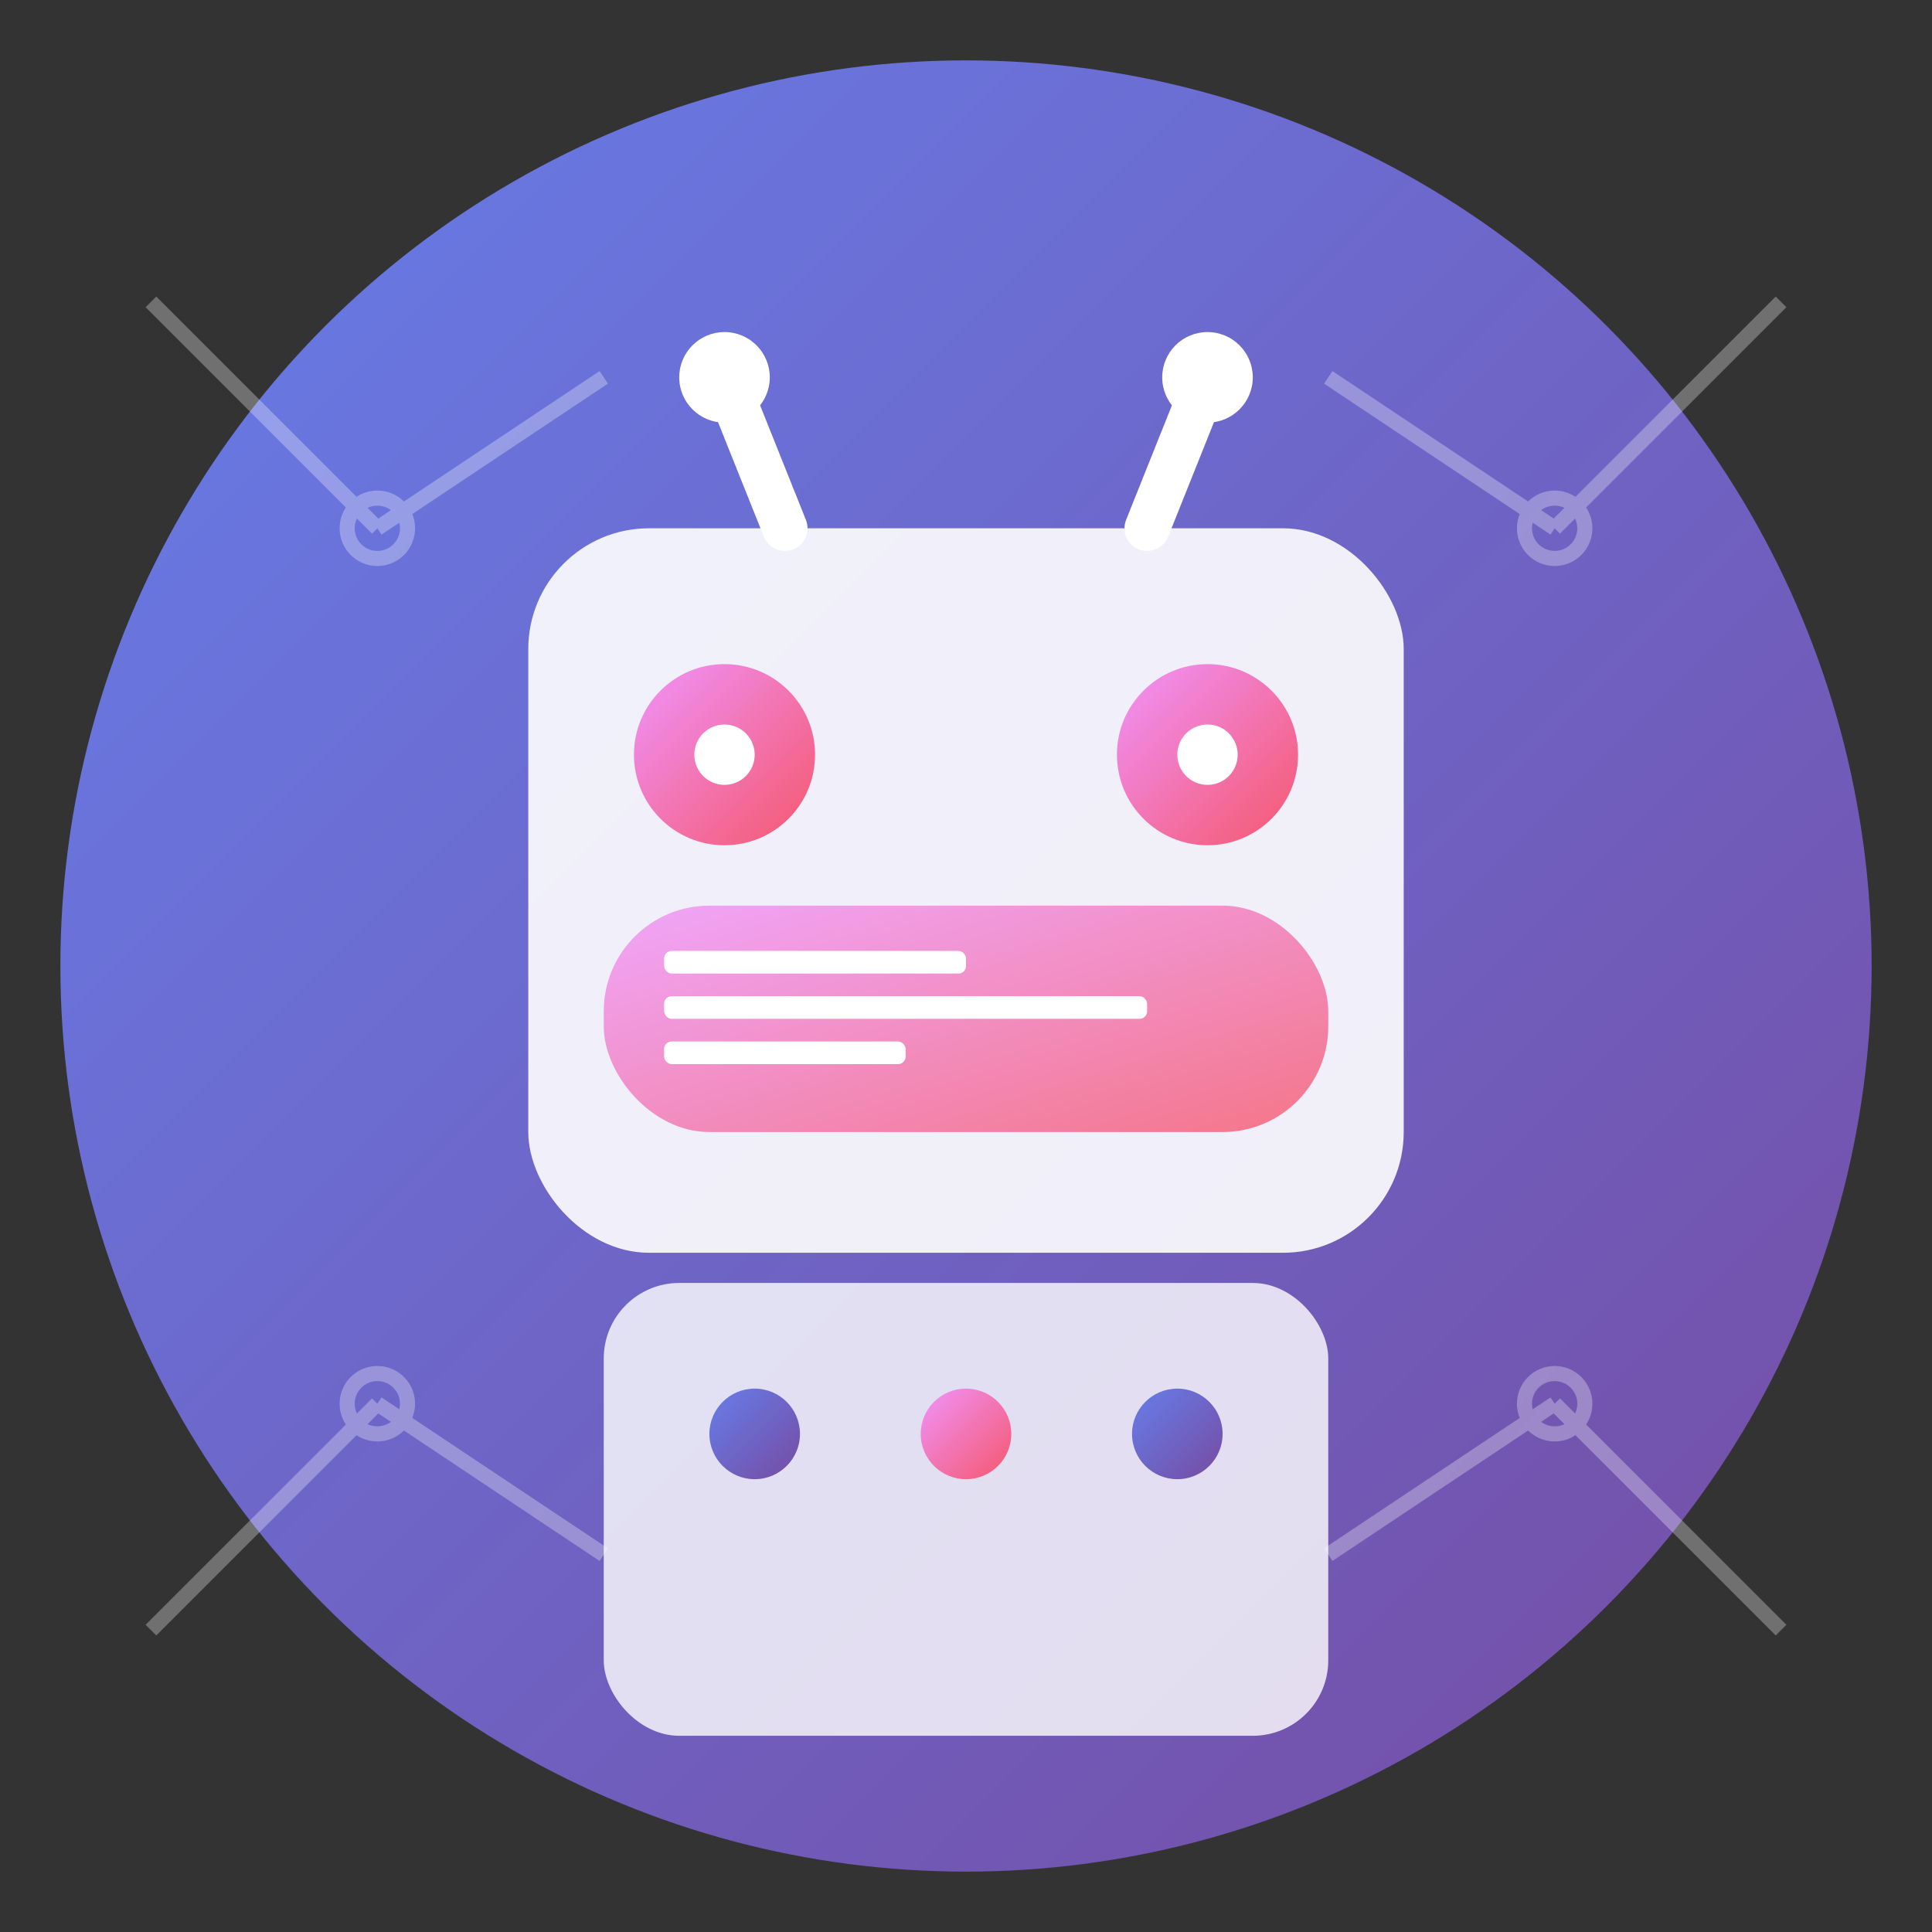 <svg width="128" height="128" viewBox="0 0 128 128" xmlns="http://www.w3.org/2000/svg">
  <rect x="0" y="0" width="128" height="128" fill="#333333" stroke="none"/>
  <defs>
    <linearGradient id="grad1" x1="0%" y1="0%" x2="100%" y2="100%">
      <stop offset="0%" style="stop-color:#667eea;stop-opacity:1" />
      <stop offset="100%" style="stop-color:#764ba2;stop-opacity:1" />
    </linearGradient>
    <linearGradient id="grad2" x1="0%" y1="0%" x2="100%" y2="100%">
      <stop offset="0%" style="stop-color:#f093fb;stop-opacity:1" />
      <stop offset="100%" style="stop-color:#f5576c;stop-opacity:1" />
    </linearGradient>
  </defs>
  
  <!-- Background circle -->
  <circle cx="64" cy="64" r="60" fill="url(#grad1)" stroke="none"/>
  
  <!-- Robot head -->
  <rect x="35" y="35" width="58" height="48" rx="8" ry="8" fill="white" opacity="0.9"/>
  
  <!-- Eyes -->
  <circle cx="48" cy="50" r="6" fill="url(#grad2)"/>
  <circle cx="80" cy="50" r="6" fill="url(#grad2)"/>
  
  <!-- Eye pupils -->
  <circle cx="48" cy="50" r="2" fill="white"/>
  <circle cx="80" cy="50" r="2" fill="white"/>
  
  <!-- Mouth/screen -->
  <rect x="40" y="60" width="48" height="15" rx="7" ry="7" fill="url(#grad2)" opacity="0.8"/>
  
  <!-- Text lines in mouth -->
  <rect x="44" y="63" width="20" height="1.5" rx="0.5" fill="white"/>
  <rect x="44" y="66" width="32" height="1.5" rx="0.5" fill="white"/>
  <rect x="44" y="69" width="16" height="1.5" rx="0.5" fill="white"/>
  
  <!-- Antennae -->
  <line x1="52" y1="35" x2="48" y2="25" stroke="white" stroke-width="3" stroke-linecap="round"/>
  <line x1="76" y1="35" x2="80" y2="25" stroke="white" stroke-width="3" stroke-linecap="round"/>
  <circle cx="48" cy="25" r="3" fill="white"/>
  <circle cx="80" cy="25" r="3" fill="white"/>
  
  <!-- Body -->
  <rect x="40" y="85" width="48" height="30" rx="5" ry="5" fill="white" opacity="0.8"/>
  
  <!-- Control buttons -->
  <circle cx="50" cy="95" r="3" fill="url(#grad1)"/>
  <circle cx="64" cy="95" r="3" fill="url(#grad2)"/>
  <circle cx="78" cy="95" r="3" fill="url(#grad1)"/>
  
  <!-- Web/network pattern -->
  <g opacity="0.3" stroke="white" stroke-width="1" fill="none">
    <line x1="10" y1="20" x2="25" y2="35"/>
    <line x1="25" y1="35" x2="40" y2="25"/>
    <line x1="88" y1="25" x2="103" y2="35"/>
    <line x1="103" y1="35" x2="118" y2="20"/>
    <line x1="10" y1="108" x2="25" y2="93"/>
    <line x1="25" y1="93" x2="40" y2="103"/>
    <line x1="88" y1="103" x2="103" y2="93"/>
    <line x1="103" y1="93" x2="118" y2="108"/>
    <circle cx="25" cy="35" r="2"/>
    <circle cx="103" cy="35" r="2"/>
    <circle cx="25" cy="93" r="2"/>
    <circle cx="103" cy="93" r="2"/>
  </g>
</svg>